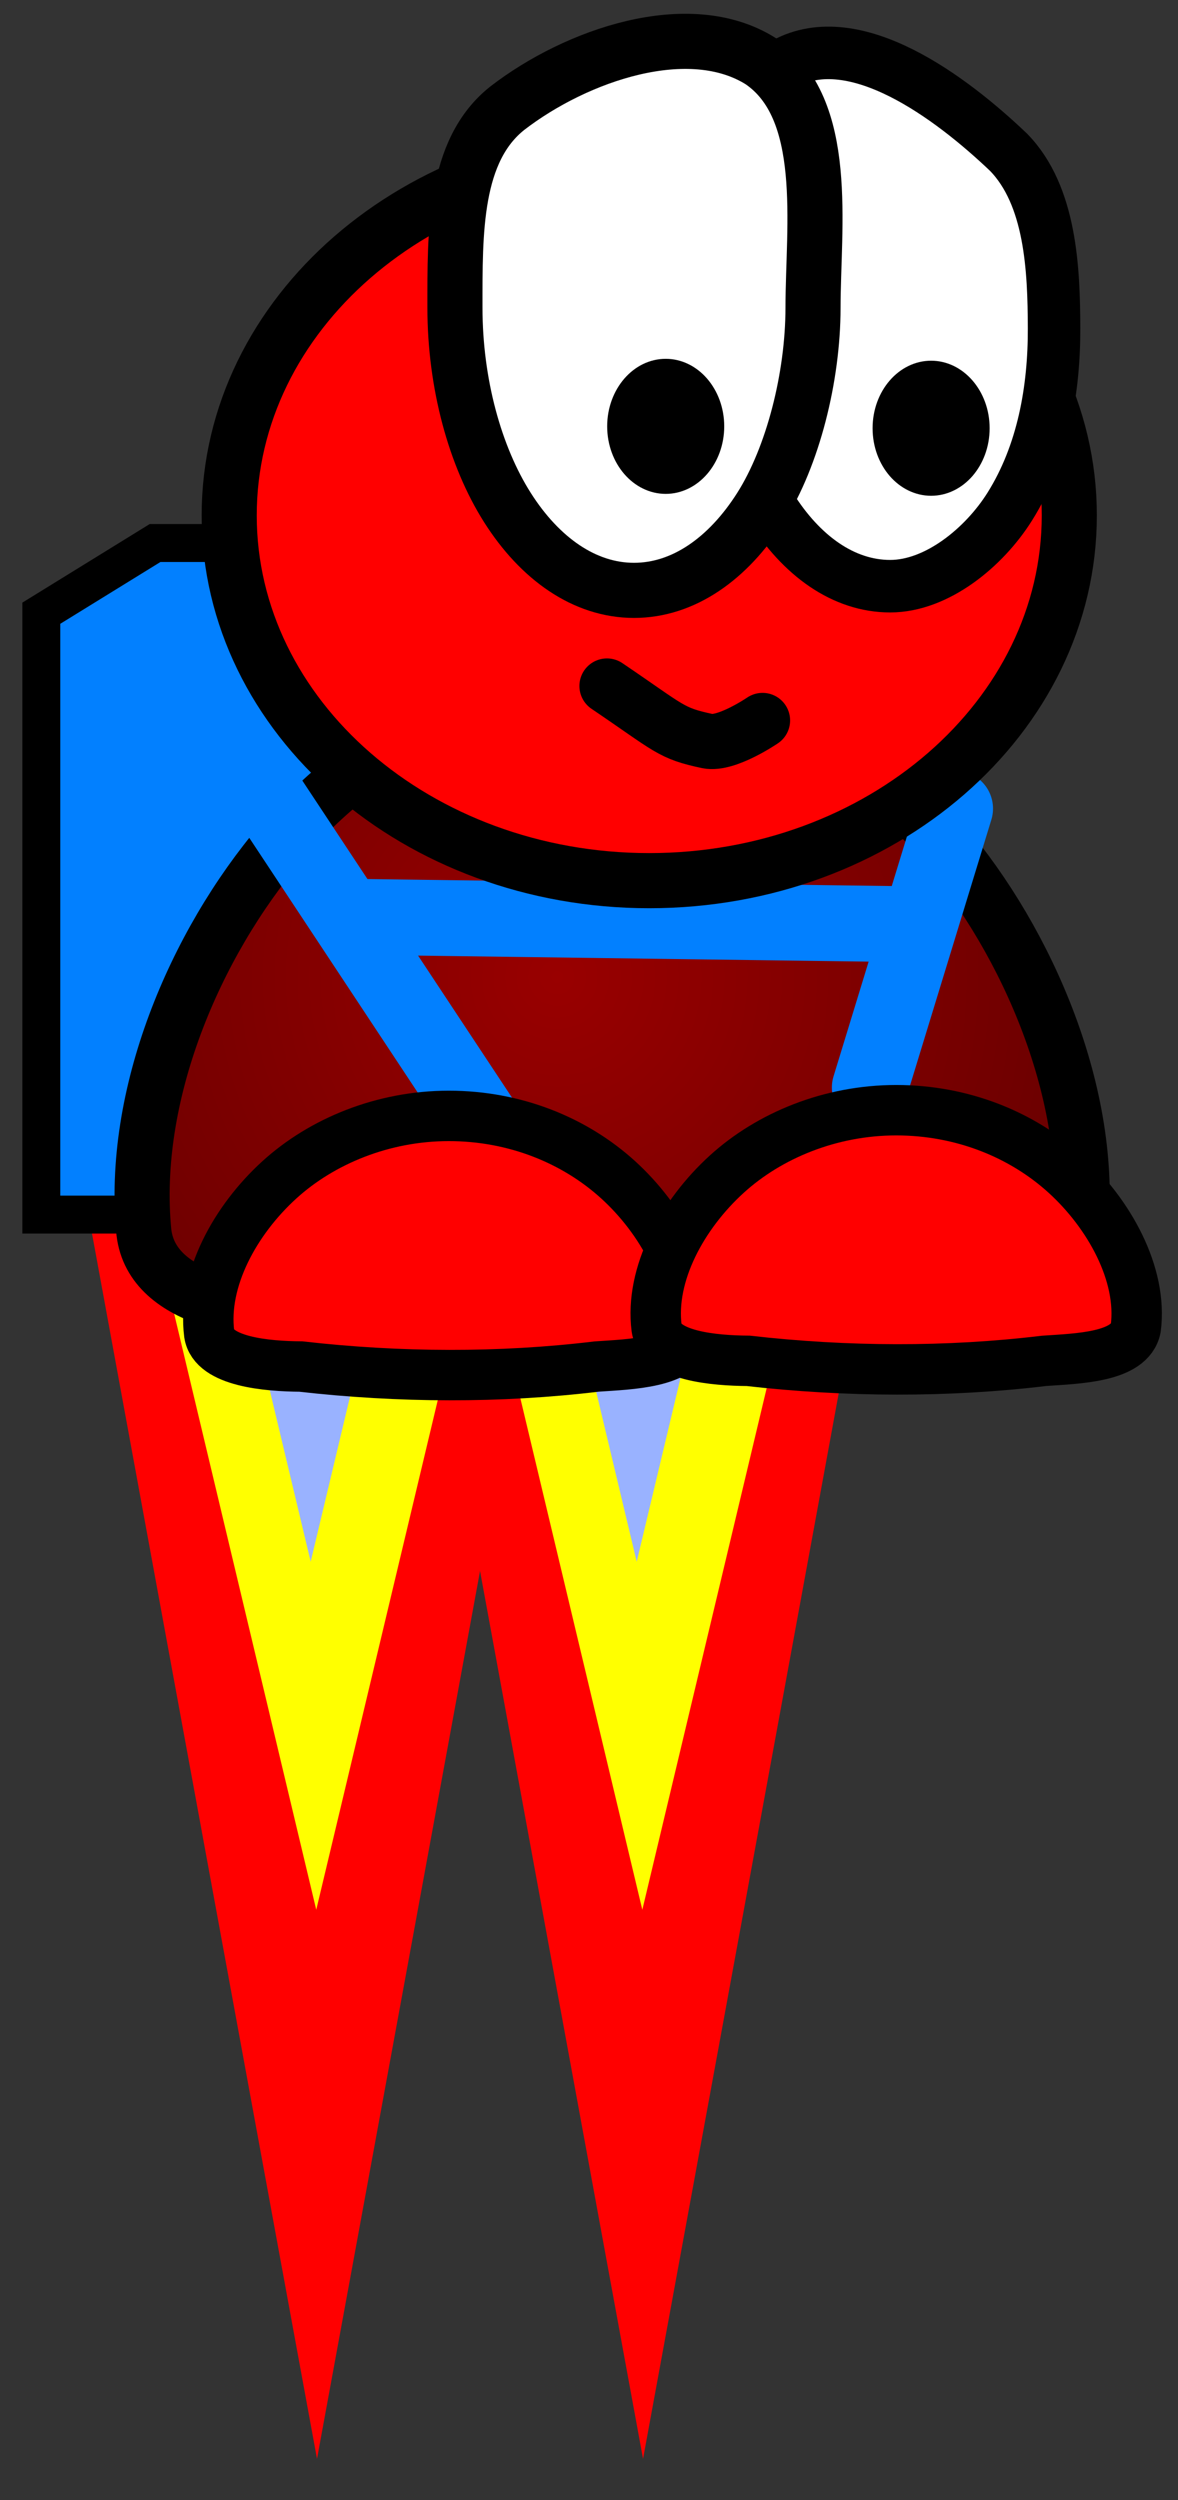 <svg xmlns="http://www.w3.org/2000/svg" xmlns:xlink="http://www.w3.org/1999/xlink" version="1.1" width="31.069" height="65.896" viewBox="0.06 -0.012 31.069 65.896">
  <rect x="0.06" y="-0.012" width="31.069" height="65.896" fill="#333333" stroke="none"/>
  <defs>
    <radialGradient id="grad_1" cx="0.442" cy="0.452" r="0.726">
      <stop offset="0" stop-color="#990000" stop-opacity="1"/>
      <stop offset="1" stop-color="#660000" stop-opacity="1"/>
    </radialGradient>
  <radialGradient id="grad_1-.7264654636383057,0,0,0.7264654636383057,-159.6,-92.85" cx="14.757" cy="25.738" r="15.513" gradientUnits="userSpaceOnUse">
      <stop offset="0" stop-color="#990000" stop-opacity="1"/>
      <stop offset="1" stop-color="#660000" stop-opacity="1"/>
    </radialGradient></defs>
  <!-- Exported by Scratch - http://scratch.mit.edu/ -->
  <g id="ID0.1611751331947744">
    <g id="ID0.5483849048614502">
      <path id="ID0.20042628794908524" fill="#FF0000" stroke="none" stroke-linecap="round" d="M 2.264 31.286 L 14.578 31.286 L 8.421 64.794 L 2.264 31.286 Z " stroke-width="2.18"/>
      <path id="ID0.20042628794908524" fill="#FFFF00" stroke="none" stroke-linecap="round" d="M 3.884 31.388 L 12.919 31.388 L 8.401 50.323 L 3.884 31.388 Z " stroke-width="1.326"/>
      <path id="ID0.20042628794908524" fill="#99B2FF" stroke="none" stroke-linecap="round" d="M 5.883 31.213 L 10.624 31.213 L 8.254 41.15 L 5.883 31.213 Z " stroke-width="0.696"/>
    </g>
    <g id="ID0.5483849048614502">
      <path id="ID0.20042628794908524" fill="#FF0000" stroke="none" stroke-linecap="round" d="M 10.864 31.286 L 23.177 31.286 L 17.02 64.794 L 10.864 31.286 Z " stroke-width="2.18"/>
      <path id="ID0.20042628794908524" fill="#FFFF00" stroke="none" stroke-linecap="round" d="M 12.483 31.388 L 21.518 31.388 L 17.001 50.323 L 12.483 31.388 Z " stroke-width="1.326"/>
      <path id="ID0.20042628794908524" fill="#99B2FF" stroke="none" stroke-linecap="round" d="M 14.482 31.213 L 19.224 31.213 L 16.853 41.15 L 14.482 31.213 Z " stroke-width="0.696"/>
    </g>
  </g>
  <path id="ID0.06457260437309742" fill="#0280FF" stroke="#000000" stroke-width="1" stroke-linecap="round" d="M 1.15 16.15 L 4.15 14.3 L 16 14.3 L 19.15 16.15 L 19.15 32 L 1.15 32 L 1.15 16.15 Z "/>
  <path id="ID0.4909940124489367" fill="url(#grad_1-.7264654636383057,0,0,0.7264654636383057,-159.6,-92.85)" stroke="#000000" stroke-width="1.453" stroke-linecap="round" d="M 16.205 17.936 C 19.612 17.936 22.699 19.564 24.935 22.195 C 27.171 24.824 28.916 28.861 28.555 32.465 C 28.255 34.417 25.561 34.49 23.832 34.645 C 18.831 35.423 13.64 35.388 8.577 34.645 C 6.841 34.629 4.072 34.327 3.855 32.465 C 3.5 28.866 5.189 24.882 7.474 22.195 C 9.648 19.637 12.797 17.936 16.205 17.936 Z "/>
  <path id="ID0.2725327303633094" fill="none" stroke="#0280FF" stroke-width="2" stroke-linecap="round" d="M 6 19.3 L 12.75 29.5 "/>
  <path id="ID0.2725327303633094" fill="none" stroke="#0280FF" stroke-width="2" stroke-linecap="round" d="M 9.25 24.15 L 24.25 24.35 "/>
  <path id="ID0.5450070141814649" fill="none" stroke="#0280FF" stroke-width="2" stroke-linecap="round" d="M 25.25 21.3 L 23 28.65 "/>
  <path id="ID0.3849619720131159" fill="#FF0000" stroke="#000000" stroke-width="1.453" d="M 17.183 3.948 C 20.24 3.948 23.01 5.027 25.015 6.769 C 27.02 8.511 28.262 10.918 28.262 13.573 C 28.262 16.229 27.02 18.636 25.015 20.378 C 23.01 22.12 20.24 23.199 17.183 23.199 C 14.127 23.199 11.357 22.12 9.351 20.378 C 7.346 18.636 6.105 16.229 6.105 13.573 C 6.105 10.918 7.346 8.511 9.351 6.769 C 11.357 5.027 14.127 3.948 17.183 3.948 Z "/>
  <path id="ID0.257101490162313" fill="#FFFFFF" stroke="#000000" stroke-width="1.384" d="M 20.759 1.664 C 22.608 0.659 25.139 2.553 26.659 4 C 27.779 5.146 27.856 7.095 27.86 8.638 C 27.866 10.253 27.571 11.94 26.69 13.343 C 26.015 14.418 24.768 15.438 23.538 15.438 C 22.308 15.438 21.192 14.637 20.385 13.343 C 19.577 12.049 19.04 10.029 19.078 8.289 C 19.127 6.058 18.814 2.721 20.759 1.664 Z "/>
  <path id="ID0.13991053588688374" fill="#000000" stroke="none" d="M 24.618 9.495 C 25.043 9.495 25.43 9.695 25.709 10.017 C 25.988 10.339 26.161 10.784 26.161 11.275 C 26.161 11.766 25.988 12.211 25.709 12.534 C 25.43 12.855 25.043 13.055 24.618 13.055 C 24.192 13.055 23.805 12.855 23.526 12.534 C 23.247 12.211 23.074 11.766 23.074 11.275 C 23.074 10.784 23.247 10.339 23.526 10.017 C 23.805 9.695 24.192 9.495 24.618 9.495 Z " stroke-width="0.726"/>
  <path id="ID0.257101490162313" fill="#FFFFFF" stroke="#000000" stroke-width="1.453" d="M 13.443 2.837 C 15.263 1.436 18.231 0.411 20.123 1.6 C 21.963 2.849 21.504 5.947 21.503 8.101 C 21.502 9.921 20.974 12.017 20.119 13.365 C 19.264 14.713 18.084 15.548 16.781 15.548 C 15.479 15.548 14.298 14.713 13.443 13.365 C 12.588 12.017 12.059 10.096 12.059 8.101 C 12.059 6.107 12.024 3.958 13.443 2.837 Z "/>
  <path id="ID0.13991053588688374" fill="#000000" stroke="none" d="M 17.618 9.445 C 18.043 9.445 18.43 9.645 18.709 9.967 C 18.988 10.29 19.161 10.734 19.161 11.225 C 19.161 11.716 18.988 12.161 18.709 12.483 C 18.43 12.805 18.043 13.005 17.618 13.005 C 17.192 13.005 16.805 12.805 16.526 12.483 C 16.247 12.161 16.074 11.716 16.074 11.225 C 16.074 10.734 16.247 10.29 16.526 9.967 C 16.805 9.645 17.192 9.445 17.618 9.445 Z " stroke-width="0.726"/>
  <path id="ID0.5298761413432658" fill="none" stroke="#000000" stroke-width="1.453" stroke-linecap="round" d="M 16.068 18.068 C 17.74 19.198 17.734 19.311 18.72 19.521 C 19.224 19.623 20.172 18.976 20.172 18.976 "/>
  <path id="ID0.4909940124489367" fill="#FF0000" stroke="#000000" stroke-width="1.329" stroke-linecap="round" d="M 11.897 29.399 C 13.64 29.399 15.219 30.043 16.363 31.083 C 17.507 32.122 18.4 33.718 18.215 35.143 C 18.062 35.915 16.684 35.944 15.799 36.005 C 13.24 36.313 10.585 36.299 7.994 36.005 C 7.106 35.999 5.689 35.879 5.578 35.143 C 5.397 33.72 6.261 32.145 7.43 31.083 C 8.542 30.072 10.153 29.399 11.897 29.399 Z "/>
  <path id="ID0.4909940124489367" fill="#FF0000" stroke="#000000" stroke-width="1.329" stroke-linecap="round" d="M 23.697 29.249 C 25.44 29.249 27.019 29.893 28.163 30.933 C 29.307 31.972 30.2 33.568 30.015 34.993 C 29.862 35.765 28.484 35.794 27.599 35.855 C 25.04 36.163 22.384 36.149 19.794 35.855 C 18.906 35.849 17.489 35.729 17.378 34.993 C 17.197 33.57 18.061 31.995 19.23 30.933 C 20.342 29.922 21.953 29.249 23.697 29.249 Z "/>
</svg>